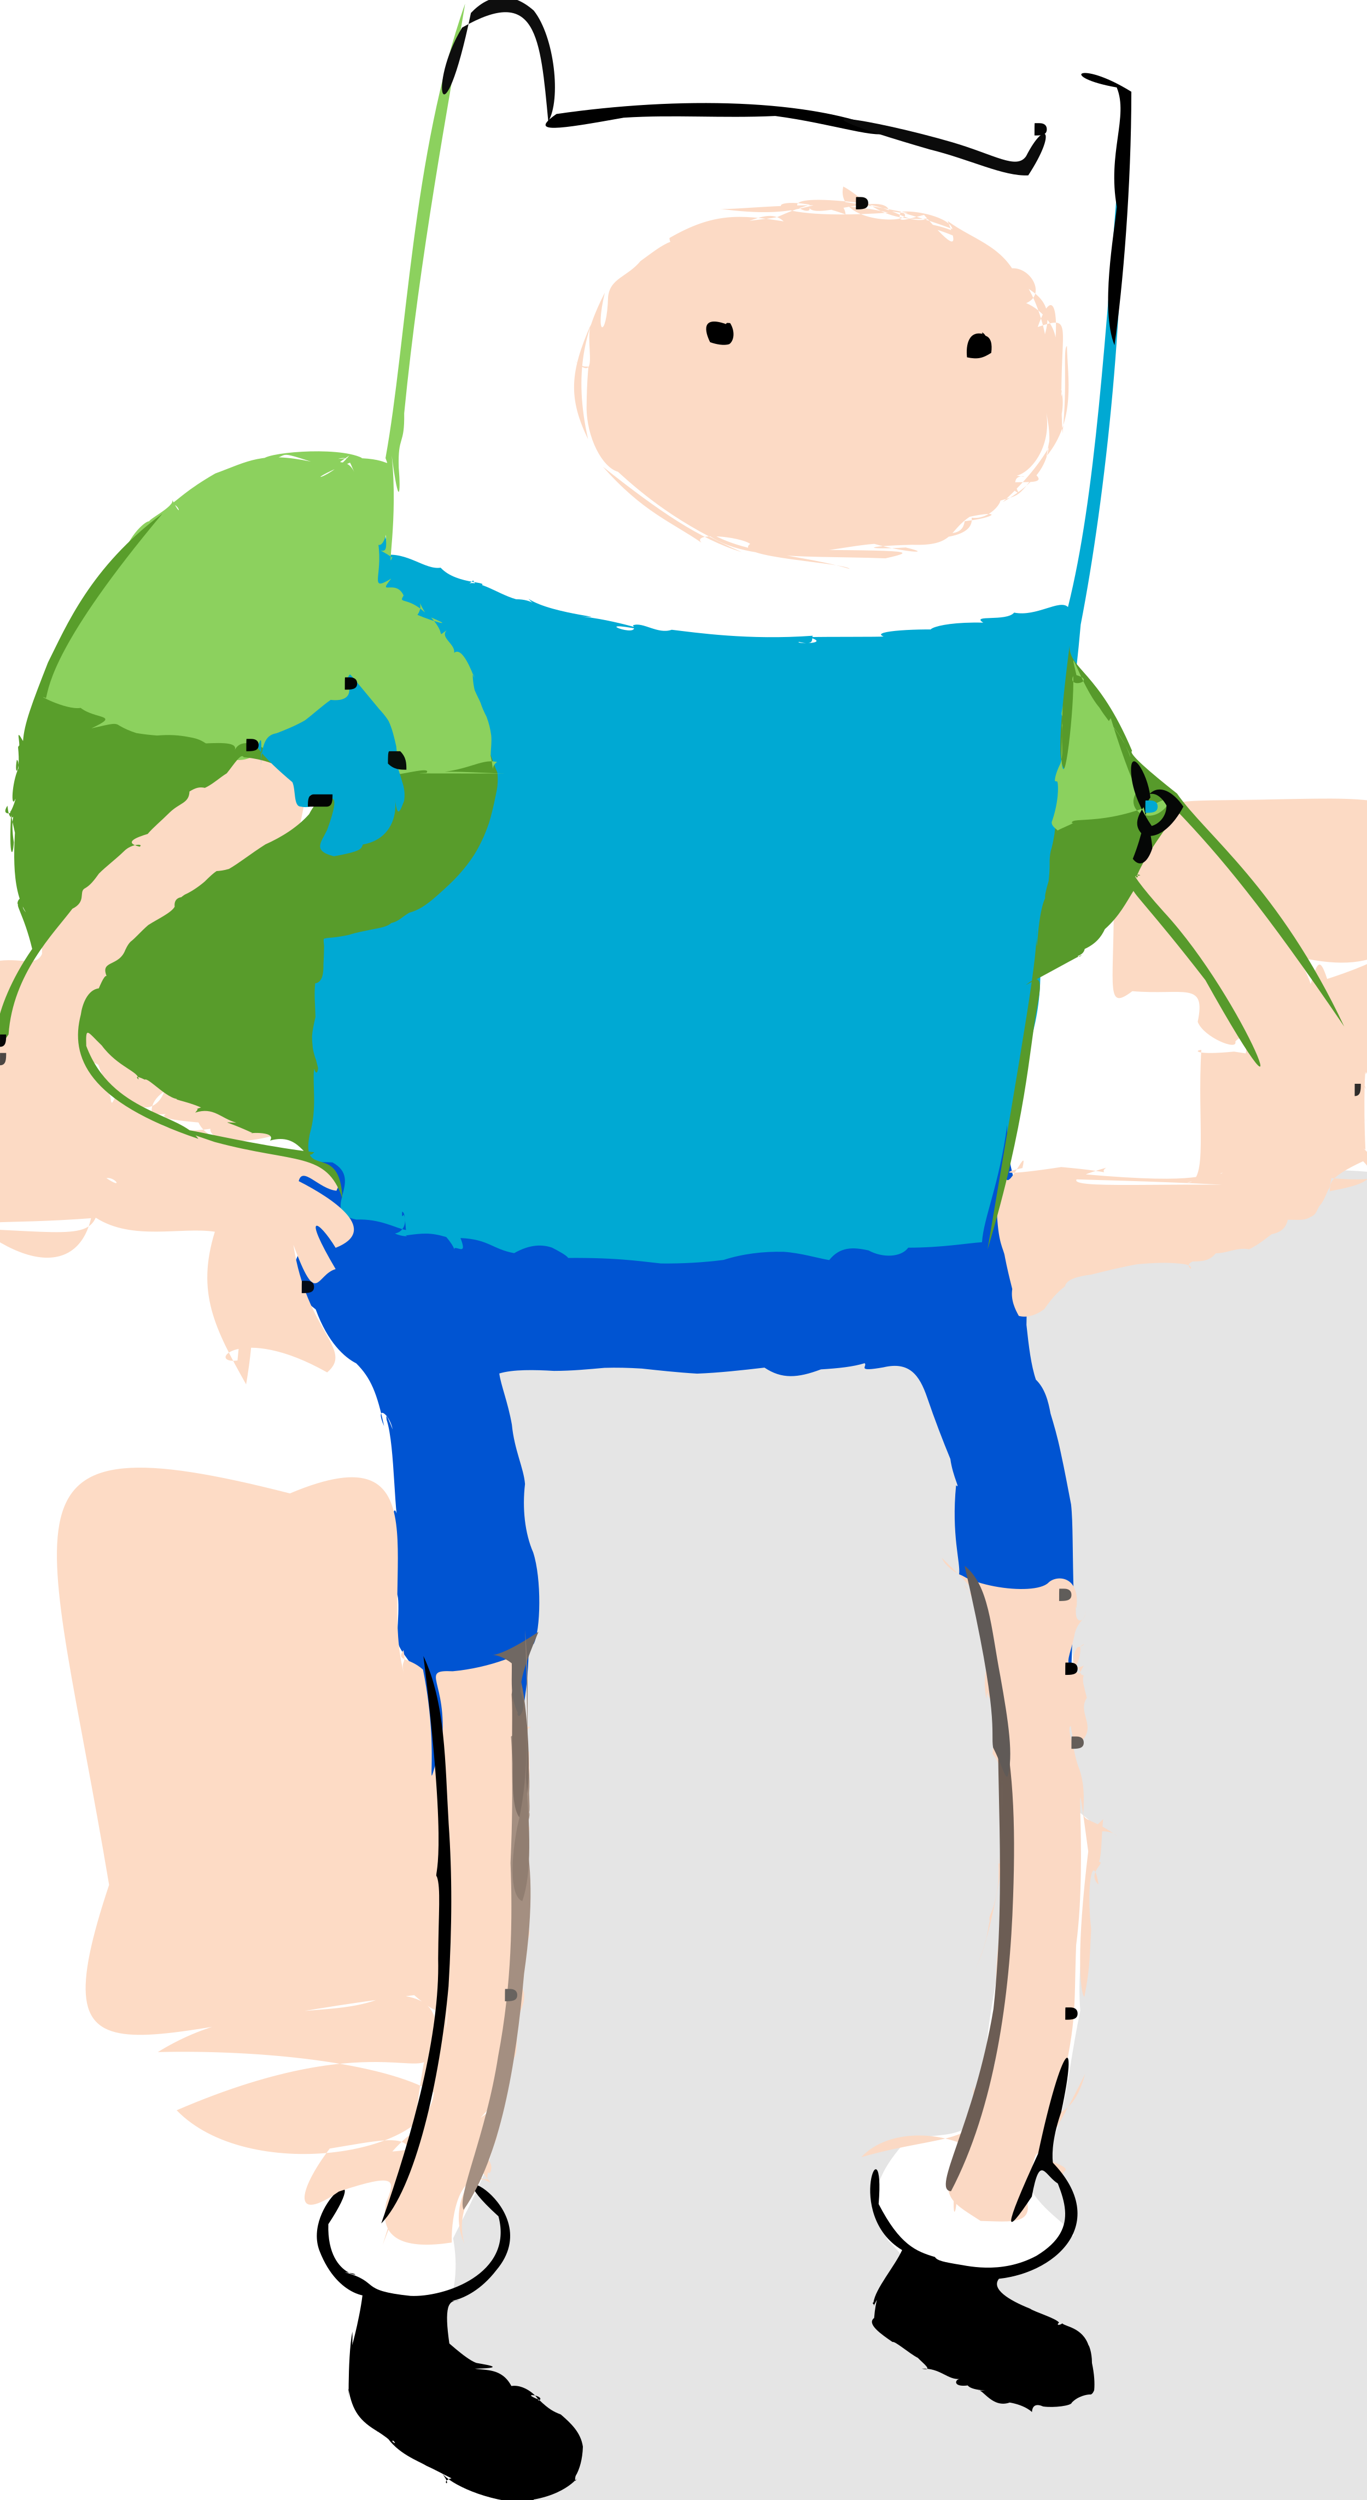 <?xml version="1.0" ?>
<svg xmlns="http://www.w3.org/2000/svg" version="1.1" width="222" height="406">
  <defs/>
  <g>
    <path d="M 231.108 191.288 C 228.816 191.739 228.278 197.829 227.835 203.979 C 227.327 209.672 226.845 214.733 226.194 219.665 C 225.478 225.93 224.655 229.719 223.489 230.487 C 222.692 232.344 223.026 233.198 223.109 234.421 C 222.847 236.996 223.825 241.452 224.923 244.849 C 225.611 252.647 225.964 262.225 226.072 270.658 C 225.908 279.062 225.445 287.956 224.942 296.198 C 224.557 302.823 224.482 308.673 224.61 313.832 C 224.991 318.584 225.465 323.534 225.927 329.035 C 226.307 335.322 226.53 342.309 226.643 349.82 C 226.71 357.759 226.536 366.238 226.103 374.994 C 225.74 383.368 225.429 391.081 224.836 397.858 C 223.711 403.629 221.74 407.972 218.497 410.326 C 214.222 411.835 209.111 412.145 203.352 411.703 C 197.127 410.635 190.792 409.665 184.545 409.21 C 178.368 409.282 172.167 409.837 165.936 410.625 C 159.735 411.028 153.681 410.937 147.792 410.534 C 142.222 410.044 136.995 409.598 131.912 409.308 C 126.978 409.272 122.168 409.527 117.472 410.23 C 112.961 411.28 108.577 412.248 104.202 412.57 C 99.59 412.282 94.436 411.115 88.88 408.496 C 82.807 403.139 78.247 396.803 68.425 389.598 C 68.857 379.252 75.72 375.392 73.587 363.481 C 79.096 352.469 82.024 347.887 81.106 334.274 C 78.175 331.22 77.5 327.319 77.31 322.066 C 77.891 317.236 79.6 312.865 81.525 308.7 C 82.519 304.496 82.574 300.152 82.351 295.607 C 82.432 290.698 83.019 284.939 83.83 279.138 C 84.52 273.185 84.552 266.722 83.558 259.735 C 82.213 252.636 80.734 245.522 79.311 238.639 C 78.463 232.249 78.62 227.052 80.16 223.056 C 83.379 220.584 88.207 219.482 94.434 219.162 C 101.693 218.988 109.393 218.5 117.36 217.534 C 125.464 216.394 133.49 215.427 140.895 215.129 C 147.274 215.98 152.295 218.134 156.022 221.811 C 158.275 227.045 159.509 233.503 160.155 240.812 C 160.895 248.558 161.835 256.343 163.054 263.808 C 164.598 270.862 166.021 276.767 167.237 283.232 C 167.82 290.983 166.899 296.903 166.593 297.254 C 166.311 297.57 164.544 299.753 163.511 311.13 C 161.54 324.273 159.364 332.266 160.448 337.304 C 159.269 350.708 150.979 344.465 146.217 348.741 C 141.023 354.977 141.595 358.726 144.106 363.701 C 148.93 368.659 152.156 373.888 155.418 377.708 C 159.727 381.75 164.183 384.465 167.941 386.499 C 170.262 388.251 170.639 388.55 169.138 386.186 C 166.795 382.216 162.667 375.085 156.617 369.669 C 165.338 369.631 169.219 365.501 174.409 362.985 C 173.009 360.771 167.856 358.417 166.11 352.721 C 172.929 349.999 172.794 339.011 175.44 326.519 C 174.582 316.289 178.18 303.884 176.771 295.494 C 173.031 292.398 171.216 291.382 170.673 290.522 C 170.031 290.126 169.121 289.017 169.382 286.731 C 171.045 283.394 173.269 278.453 174.436 271.992 C 173.937 262.935 172.24 254.201 168.583 246.068 C 165.903 237.813 164.371 229.607 163.966 221.697 C 165.03 214.855 167.595 209.675 171.571 206.219 C 176.357 203.641 181.627 201.563 187.323 199.349 C 193.302 196.702 199.376 194.073 205.442 191.421 C 211.637 189.609 218.231 189.558 231.108 191.288" stroke-width="0.0" fill="rgb(229, 229, 229)" opacity="1" stroke="rgb(248, 93, 202)" stroke-opacity="0.563" stroke-linecap="round" stroke-linejoin="round"/>
    <path d="M 61.881 84.626 C 63.462 89.916 63.455 91.705 62.294 90.161 C 66.204 89.57 68.996 92.585 71.561 92.191 C 74.282 95.161 80.412 94.287 77.66 95.272 C 76.019 93.707 77.865 94.177 75.202 95.21 C 77.145 93.529 80.526 96.391 83.812 97.317 C 86.623 97.314 87.117 98.691 85.829 97.241 C 89.674 99.86 101.587 100.549 93.013 100.044 C 98.137 100.132 106.805 102.897 104.24 102.272 C 95.018 100.45 104.324 103.848 102.792 101.553 C 104.413 100.917 106.796 103.075 109.089 102.271 C 113.069 102.743 121.583 103.993 131.993 103.241 C 131.732 103.705 132.447 104.951 129.724 104.238 C 129.189 104.613 135.117 104.562 131.332 103.47 C 133.854 103.386 143.257 103.459 143.487 103.36 C 141.082 102.408 149.93 102.04 153.677 102.302 C 148.933 103.204 150.693 100.907 159.682 101.116 C 157.563 99.755 163.461 101.004 164.693 99.486 C 168.354 100.217 172.082 97.236 173.438 98.583 C 177.916 80.616 179.43 55.368 182.112 21.784 C 183.092 47.893 179.537 80.751 175.503 101.439 C 173.738 121.792 171.311 124.733 177.378 129.714 C 178.196 130.877 179.092 130.914 179.119 130.827 C 178.757 131.682 178.176 132.99 177.503 134.905 C 176.828 137.321 176.153 139.98 175.53 142.692 C 174.844 144.707 173.86 147.311 172.725 150.274 C 171.215 153.094 169.583 158.054 168.924 156.07 C 169.345 166.634 165.841 172.492 165.958 173.44 C 166.89 171.601 166.026 172.113 166.184 170.557 C 166.56 169.685 166.096 170.463 165.805 172.416 C 165.142 174.626 165.874 181.02 164.977 183.994 C 164.123 179.524 162.709 190.034 161.964 192.682 C 163.475 195.124 161.971 197.449 161.693 199.17 C 162.483 202.351 162.083 202.486 160.591 203.646 C 159.605 204.818 158.496 206.22 157.11 207.303 C 155.404 207.968 153.257 208.5 150.67 208.664 C 147.677 208.636 144.424 208.465 140.873 208.279 C 136.976 208.189 132.696 208.133 128.167 208.145 C 123.706 208.253 119.588 208.39 115.732 208.574 C 111.902 208.7 108.162 208.769 104.466 208.749 C 100.767 208.653 96.92 208.472 93.073 208.266 C 89.461 208.006 85.824 207.757 82.204 207.45 C 78.649 207.135 75.149 206.799 71.75 206.398 C 68.573 205.865 65.642 205.281 62.871 204.659 C 60.366 203.928 58.187 203.075 55.245 202.195 C 53.599 200.9 53.531 199.113 52.702 196.84 C 51.745 194.235 50.218 191.381 49.088 187.639 C 50.695 183.004 48.056 179.829 45.885 176.131 C 45.156 172.248 44.868 168.569 44.895 165.006 C 45.119 161.725 45.512 158.653 45.984 155.837 C 46.513 153.267 47.286 151.023 48.529 149.079 C 50.39 147.438 52.775 146.021 55.558 144.632 C 58.632 143.142 61.816 141.453 64.924 139.523 C 67.804 137.392 70.297 135.209 72.291 133.114 C 73.736 131.142 74.684 129.276 75.239 127.551 C 75.422 125.756 75.453 123.989 75.255 122.065 C 74.759 119.963 73.902 117.767 72.778 115.562 C 71.337 113.354 69.576 111.169 67.648 109.038 C 65.54 107.035 63.387 105.058 61.285 103.039 C 59.417 100.783 57.796 98.252 56.36 95.2 C 55.112 91.886 54.014 88.302 61.881 84.626" stroke-width="0.0" fill="rgb(0, 169, 211)" opacity="1.0" stroke="rgb(241, 77, 62)" stroke-opacity="0.787" stroke-linecap="round" stroke-linejoin="round"/>
    <path d="M 53.992 188.774 C 59.332 191.684 51.705 196.848 57.871 198.053 C 61.769 197.901 64.168 199.435 65.931 199.756 C 65.734 198.005 65.812 196.992 65.312 196.759 C 65.211 197.919 65.452 197.399 65.557 197.268 C 65.986 197.9 65.962 199.966 64.142 200.315 C 65.198 200.835 66.675 200.839 65.835 200.645 C 68.7 200.241 69.957 200.142 72.474 200.894 C 74.045 202.713 73.717 203.237 73.819 202.679 C 74.522 202.554 75.852 203.8 74.78 201.053 C 79.36 201.247 79.937 202.853 83.497 203.508 C 86.13 202.006 88.174 202.095 89.666 202.622 C 91.964 203.79 93.778 204.984 90.474 204.312 C 99.771 204.133 103.757 204.815 107.334 205.183 C 110.811 205.224 114.289 205.022 117.509 204.608 C 120.576 203.624 123.921 203.209 127.284 203.29 C 130.069 203.485 132.734 204.307 134.659 204.635 C 136.403 202.461 138.481 202.497 141.052 203.063 C 143.361 204.337 146.399 204.18 147.486 202.621 C 153.071 202.611 157.012 201.891 159.477 201.733 C 159.727 197.744 162.325 192.247 163.561 182.673 C 163.416 191.422 166.373 194.252 166.36 199.08 C 166.689 205.056 166.809 210.47 166.696 215.164 C 167.076 218.699 167.442 221.714 168.227 224.053 C 169.693 225.458 170.245 227.558 170.606 229.552 C 171.135 231.305 171.726 233.28 172.276 235.942 C 172.894 238.749 173.399 241.535 173.94 244.315 C 174.269 247.199 174.146 251.974 174.386 259.742 C 174.038 267.917 173.936 274.393 173.736 276.957 C 170.819 274.701 166.897 269.438 160.48 263.713 C 159.113 260.247 159.151 256.916 155.758 255.67 C 156.018 253.75 154.468 249.348 155.266 241.201 C 156.042 241.954 154.748 239.885 154.336 236.925 C 153.132 234.006 151.781 230.502 150.554 226.901 C 149.299 223.262 147.652 221.056 143.458 222.052 C 138.858 222.859 140.969 221.85 140.415 221.38 C 138.587 221.951 136.229 222.207 133.32 222.384 C 129.53 223.808 126.956 223.984 124.154 222.099 C 120.511 222.525 116.752 222.938 113.221 223.074 C 109.944 222.879 106.851 222.534 104.228 222.252 C 102.011 222.118 100.161 222.072 98.158 222.134 C 95.697 222.351 92.915 222.629 89.973 222.632 C 86.816 222.443 83.299 222.369 81.085 223.049 C 81.348 224.993 82.487 227.724 83.128 231.36 C 83.532 235.51 85.053 238.396 85.261 241.001 C 84.796 244.943 85.23 248.983 86.589 252.113 C 87.976 256.345 87.834 264.84 86.641 267.033 C 85.301 265.032 86.456 268.596 84.98 277.455 C 85.819 285.205 81.131 288.802 70.911 307.869 C 64.533 288.245 67.27 279.662 68.675 272.989 C 66.26 269.151 64.199 267.628 64.491 265.41 C 64.838 261.012 64.965 255.273 63.167 261.758 C 63.441 242.298 64.085 242.989 65.073 249.096 C 63.896 247.168 64.233 234.917 62.784 230.558 C 62.698 229.861 62.664 229.322 63.769 232.154 C 63.24 229.392 60.765 228.001 62.383 231.614 C 61.23 226.282 60.252 223.791 57.851 221.404 C 55.965 220.45 53.243 218.056 51.274 212.648 C 47.33 209.612 45.889 206.825 50.02 201.303 C 52.496 196.085 53.787 196.242 52.078 194.842 C 47.802 193.891 42.313 188.083 53.992 188.774" stroke-width="0.0" fill="rgb(0, 84, 210)" opacity="1" stroke="rgb(113, 211, 12)" stroke-opacity="0.766" stroke-linecap="round" stroke-linejoin="round"/>
    <path d="M 144.251 34.541 C 134.263 32.014 119.074 34.306 116.725 33.888 C 130.508 35.759 130.969 32.393 137.193 32.804 C 143.666 33.728 151.923 35.401 144.404 34.279 C 143.71 31.088 132.635 35.67 131.459 33.785 C 131.931 35.559 123.873 31.454 137.139 32.689 C 146.798 33.429 146.485 36.774 151.421 35.414 C 142.9 36.4 140.166 31.908 136.946 30.297 C 135.527 36.507 148.919 36.362 146.74 34.593 C 156.098 37.253 159.786 39.515 154.701 37.31 C 154.417 35.306 148.588 34.03 146.261 34.409 C 145.706 36.285 146.524 35.797 150.064 34.898 C 152.296 37.423 156.752 42.659 153.897 35.88 C 158.276 39.188 164.006 40.036 165.974 47.25 C 163.218 42.549 155.549 36.739 145.729 36.132 C 155.907 35.57 160.037 40.956 165.165 44.41 C 168.233 47.248 169.699 53.955 169.691 54.304 C 171.263 48.725 168.388 47.456 162.393 44.364 C 166.103 41.383 170.637 47.563 166.65 49.226 C 169.168 50.249 172.676 53.722 171.129 57.786 C 172.139 50.212 170.959 46.187 168.525 53.108 C 175.012 50.895 171.61 53.068 172.551 70.421 C 173.405 62.328 172.556 56.624 173.27 56.187 C 173.354 61.188 174.815 68.164 169.946 74.102 C 171.618 64.448 172.969 64.59 172.292 63.122 C 173.515 67.492 171.1 74.007 162.845 81.544 C 171.566 76.574 171.014 71.742 169.604 65.592 C 171.344 71.778 167.695 76.62 165.122 77.241 C 168.617 78 163.172 75.888 165.472 80.126 C 159.608 76.723 171.275 79.708 168.115 77.001 C 164.677 81.682 165.561 79.985 159.694 82.27 C 164.925 77.981 161.967 84.687 157.798 84.071 C 158.241 87.66 150.94 87.629 147.005 87.378 C 151.854 85.517 156.13 88.187 156.663 84.647 C 162.095 84.013 162.555 82.803 157.485 83.924 C 154.001 86.2 155.027 88.713 148.106 88.468 C 139.321 88.713 140.755 89.32 147.09 88.907 C 152.051 90.102 146.446 89.605 141.983 88.323 C 137.037 88.665 127.313 91.187 123.378 89.247 C 147.334 89.383 149.787 89.345 143.795 90.671 C 128.737 90.109 116.534 91.503 111.841 83.411 C 116.817 90.169 127.991 89.414 137.974 92.389 C 137.391 91.385 118.695 90.559 121.83 88.324 C 120.211 87.14 112.241 86.359 113.914 88.131 C 108.993 84.73 104.384 83.141 97.918 75.804 C 106.975 82.993 113.702 87.602 120.462 89.661 C 110.315 85.249 104.336 80.256 100.36 76.617 C 97.755 75.885 95.272 70.992 95.259 66.186 C 95.355 55.778 96.519 61.561 93.171 58.475 C 97.48 62.611 94.968 55.967 95.948 52.709 C 92.552 60.446 92.26 64.646 95.507 71.343 C 93.055 60.517 95.097 53.585 98.226 47.522 C 96.5 54.754 98.567 55.059 98.755 48.201 C 99.081 45.144 101.871 44.999 104.025 42.388 C 108.031 39.513 109.418 37.936 115.177 39.155 C 109.947 39.633 108.802 40.216 108.718 38.65 C 115.891 34.516 120.098 34.826 127.268 35.948 C 124.387 33.216 120.16 37.616 113.517 38.219 C 118.143 35.613 125.336 35.721 126.376 35.181 C 132.832 32.329 136.984 31.683 137.328 34.825 C 124.047 30.016 120.33 36.181 144.251 34.541" stroke-width="0.0" fill="rgb(252, 218, 197)" opacity="1.0" stroke="rgb(248, 6, 127)" stroke-opacity="0.238" stroke-linecap="round" stroke-linejoin="round"/>
    <path d="M 188.518 133.454 C 192.338 131.737 193.592 133.965 195.804 135.707 C 199.789 139.707 204.839 145.236 207.378 149.582 C 205.279 147.86 201.833 141.279 195.564 136.104 C 185.245 128.964 189.383 130.266 208.025 129.791 C 223.865 129.52 231.509 129.02 230.972 139.895 C 230.597 153.703 224.335 158.483 211.09 155.469 C 209.321 149.395 205.867 148.091 207.365 149.747 C 208.697 150.75 210.886 153.114 210.885 156.266 C 208.116 154.607 210.793 153.818 212.861 159.807 C 215.188 151.41 214.756 160.633 221.922 177.015 C 218.094 170.646 217.128 162.355 212.716 159.842 C 223.796 156.595 229.199 153.34 230.048 150.204 C 226.492 163.818 224.787 169.432 221.79 174.475 C 221.719 172.328 221.386 178.977 221.746 186.695 C 217.124 183.825 222.424 182.136 225.139 179.254 C 225.734 179.107 226.297 176.628 226.606 175.321 C 226.636 175.831 225.656 177.531 225.165 180.036 C 224.015 181.606 219.83 181.193 220.562 185.662 C 226.112 190.799 225.507 192.092 216.213 191.331 C 215.838 193.352 215.962 194.153 215.981 193.445 C 220.598 192.545 224.53 191.678 221.365 188.585 C 215.654 191.214 216.32 192.241 216.047 192.304 C 215.943 191.918 216.163 192.706 215.722 193.179 C 215.426 193.814 215.111 194.693 214.558 195.514 C 213.793 196.256 213.98 197.161 212.896 197.596 C 211.855 198.258 210.958 198.088 209.131 198.08 C 208.797 199.707 207.641 200.192 206.497 200.439 C 205.401 201.298 204.211 202.213 202.854 202.883 C 200.931 202.506 199.26 203.542 197.447 203.529 C 196.461 204.732 195.356 204.85 193.668 204.86 C 192.66 205.326 193.101 205.871 193.417 206.062 C 193.509 205.497 192.821 205.3 191.397 205.187 C 189.417 205 187.178 205.081 184.671 205.314 C 182.033 205.789 179.508 206.411 177.249 206.98 C 175.246 207.253 173.2 207.684 172.959 208.889 C 171.514 209.999 170.577 211.194 169.591 212.597 C 168.187 213.636 166.746 214.038 165.454 213.701 C 164.849 212.616 164.116 211.105 164.391 209.333 C 163.899 207.397 163.519 205.81 163.198 204.138 C 162.994 202.644 162.041 202.23 161.868 195.973 C 162.333 198.238 162.553 189.348 163.404 191.396 C 163.911 193.095 167.022 185.655 166.039 189.688 C 162.181 190.518 162.995 190.946 172.351 189.524 C 182.649 190.456 177.947 190.773 179.657 189.629 C 166.705 193.379 181.839 192.216 198.494 192.403 C 176.694 191.222 154.099 191.582 171.331 190.25 C 195.565 192.686 194.341 190.568 198.341 190.584 C 202.62 187.664 207.528 186.85 204.727 173.319 C 209.6 188.124 199.605 190.534 192.802 192.047 C 196.323 192.179 194.382 182.206 195.096 170.494 C 193.788 170.623 194.352 171.371 200.396 170.778 C 205.506 171.485 203.285 171.657 201.568 171.622 C 203.049 171.932 202.374 167.022 200.617 169.146 C 201.081 170.762 195.402 168.419 194.508 165.933 C 195.91 159.252 192.282 161.669 183.888 160.965 C 179.601 164.221 180.839 160.597 180.873 147.5 C 182.117 149.12 180.797 144.548 180.328 141.135 C 179.956 139.183 180.284 137.734 181.28 136.382 C 182.173 135 182.674 133.248 183 130.906 C 183.466 128.22 184.041 125.428 188.518 133.454" stroke-width="0.0" fill="rgb(252, 218, 196)" opacity="1" stroke="rgb(40, 110, 219)" stroke-opacity="0.704" stroke-linecap="round" stroke-linejoin="round"/>
    <path d="M 46.727 117.025 C 47.478 119.272 48.23 121.508 49.004 123.657 C 49.459 125.656 49.742 127.754 49.656 129.761 C 48.998 131.822 48.983 134.053 47.837 136.225 C 46.348 138.294 44.313 140.329 42.331 142.095 C 40.587 143.513 39.24 144.475 38.336 144.801 C 38.023 144.557 38.249 143.952 38.833 143.221 C 39.6 142.623 40.289 142.316 40.882 142.385 C 41.081 142.838 40.928 143.576 40.41 144.513 C 39.593 145.473 38.448 146.412 37.166 147.15 C 35.814 147.87 34.458 148.565 33.187 149.244 C 31.864 150.094 30.571 151.096 29.414 152.312 C 28.179 153.707 26.823 155.139 25.29 156.614 C 23.734 158.054 22.058 159.357 20.411 160.413 C 19.125 161.263 17.682 161.759 16.24 162.051 C 15.995 161.767 15.591 161.625 15.161 162.222 C 15.218 163.02 15.628 163.409 15.648 163.135 C 16.152 162.624 16.937 162.472 17.882 163.157 C 17.177 165.845 19.568 167.217 25.999 169.669 C 29.011 177.397 24.992 181.044 22.463 179.488 C 23.173 180.592 17.994 179.066 15.963 172.912 C 14.651 172.211 15.036 172.827 14.284 170.815 C 13.239 171.509 15.551 173.385 17.916 178.063 C 18.193 180.356 18.285 178.242 19.762 176.677 C 20.067 181.095 25.125 179.155 22.959 179.687 C 23.661 179.762 25.378 182.008 28.244 180.37 C 26.012 181.117 24.607 181.796 34.834 182.479 C 37.705 183.9 37.854 176.084 29.33 175.937 C 21.955 178.437 23.033 184.989 34.17 183.31 C 33.883 184.679 37.608 186.617 46 183.97 C 45.499 179.657 38.71 179.437 32.142 176.716 C 31.777 179.819 30.071 184.551 39.113 185.963 C 43.793 187.291 44.929 186.031 48.158 187.941 C 47.134 187.794 47.609 187.762 50.351 188 C 54.524 190.05 55.833 190.957 54.636 193.376 C 51.767 193.075 49.136 189.288 48.51 191.811 C 54.461 194.845 61.622 199.821 54.508 202.644 C 51.681 197.993 48.917 196.648 54.507 206.097 C 51.303 207.002 51.507 212.585 47.65 202.161 C 49.776 216.323 57.556 219.113 53.131 222.875 C 38.722 214.739 33.389 221.622 38.568 220.943 C 40.071 204.852 41.503 200.915 28.156 196.877 C 40.363 197.866 42.815 208.128 39.969 224.824 C 34.873 215.719 31.827 209.94 34.892 200.03 C 29.38 199.201 21.527 201.572 15.588 197.773 C -0.883 199.081 -5.546 197.536 -1.942 200.524 C 9.586 208.4 16.788 203.327 14.92 189.579 C 22.393 195.509 17.365 188.719 16.201 192.556 C 16.096 201.123 14.755 200.442 -1.026 199.669 C -3.305 191.638 -4.716 188.329 -5.045 186.292 C -5.109 182.732 -5.295 178.833 -5.481 174.93 C -5.453 170.958 -5.268 167.29 -4.707 163.135 C -3.561 159.718 -2.05 157.791 -0.872 156.14 C 3.42 155.375 5.753 157.155 6.823 154.921 C 6.873 152.279 6.475 149.931 6.228 147.604 C 6.379 144.604 7.062 141.889 8.151 139.544 C 9.464 137.433 10.953 135.468 12.644 133.726 C 14.614 132.251 16.842 130.82 19.11 129.215 C 21.134 127.572 23.123 125.95 25.19 124.33 C 27.196 122.805 29.143 121.342 31.104 119.912 C 33.122 118.435 35.174 116.965 46.727 117.025" stroke-width="0.0" fill="rgb(252, 218, 196)" opacity="0.998" stroke="rgb(128, 193, 167)" stroke-opacity="0.314" stroke-linecap="round" stroke-linejoin="round"/>
    <path d="M 79.248 119.082 C 79.022 120.061 79.333 121.058 79.441 121.925 C 79.865 123.075 80.144 124.01 80.765 125.439 C 80.936 127.057 80.753 128.057 80.474 129.319 C 80.159 130.889 79.778 132.451 79.413 133.646 C 79.041 134.693 78.675 135.679 78.24 136.539 C 77.755 137.59 77.158 138.651 76.419 139.681 C 75.656 140.756 74.742 141.856 73.698 142.916 C 72.615 143.999 71.488 145.011 70.329 146.008 C 69.155 146.973 68.031 147.799 66.481 148.215 C 65.31 148.871 64.786 149.625 63.55 149.895 C 62.805 150.568 61.52 150.709 60.325 150.952 C 59.159 151.206 57.926 151.41 56.695 151.812 C 55.616 152.054 54.703 152.18 53.952 152.255 C 53.293 152.295 52.838 152.355 52.585 152.46 C 52.529 152.655 52.563 153.055 52.628 153.656 C 52.611 154.419 52.595 155.458 52.526 156.625 C 52.546 157.938 52.416 159.513 51.185 159.693 C 50.993 161.522 51.187 163.118 51.229 165.16 C 50.932 166.432 50.739 167.431 50.674 168.247 C 50.67 169.035 50.759 169.759 50.808 170.302 C 50.941 170.943 51.129 171.669 51.335 172.163 C 51.425 172.612 51.575 173.037 51.654 173.463 C 51.636 173.888 51.409 174.791 51.008 173.55 C 50.709 176.229 51.543 180.027 50.3 184.171 C 48.748 191.893 55.219 185.067 55.608 194.622 C 52.995 186.93 47.972 189.002 34.842 185.45 C 20.252 180.529 37.892 185.66 51.04 187.12 C 49.4 188.968 48.927 183.785 43.851 185.229 C 45.086 183.478 39.24 184.117 41.072 184.026 C 36.575 181.923 35.827 182.248 38.381 182.328 C 35.748 181.562 34.708 179.726 31.696 180.684 C 32.83 179.495 30.937 180.462 32.642 179.853 C 30.169 178.739 27.212 178.452 29.473 178.406 C 27.682 179.154 24.136 174.891 23.502 175.33 C 24.644 175.933 21.345 174.112 22.481 175.308 C 22.682 174.047 19.139 173.315 16.534 169.791 C 14.138 167.485 13.901 166.577 14.009 169.854 C 18.143 180.879 29.322 180.714 32.221 184.95 C 14.263 178.878 11.332 171.702 13.124 164.775 C 13.349 163.101 14.22 160.727 16.043 160.506 C 16.628 159.142 17.319 157.654 17.554 159.036 C 15.834 155.638 19.398 157.303 20.437 154.028 C 19.676 156.345 20.217 153.934 21.192 152.939 C 21.981 152.35 22.785 151.347 24.074 150.227 C 25.574 149.256 27.836 148.242 28.367 147.241 C 28.061 144.672 32.084 145.978 29.827 146.349 C 28.831 146.152 29.216 145.817 29.997 145.289 C 31.045 144.814 32.134 144.104 33.226 143.177 C 34.02 142.388 34.659 141.793 35.166 141.46 C 35.713 141.426 36.324 141.367 37.182 141.11 C 38.825 140.178 40.603 138.716 43.104 137.124 C 45.88 135.888 48.417 134.234 50.202 132.215 C 51.408 129.854 53.482 128.026 55.468 128.35 C 56.599 128.37 57.419 128.045 58.34 128.543 C 58.968 129.552 59.209 130.336 59.343 130.465 C 59.342 129.986 59.178 129.347 58.953 128.561 C 59.007 127.468 59.218 126.015 59.557 124.305 C 60.361 122.669 61.456 121.321 62.821 120.256 C 64.467 119.344 66.383 118.92 68.406 118.683 C 70.4 118.694 72.689 118.619 79.248 119.082" stroke-width="0.0" fill="rgb(88, 156, 43)" opacity="1" stroke="rgb(204, 191, 104)" stroke-opacity="0.318" stroke-linecap="round" stroke-linejoin="round"/>
    <path d="M 53.322 361.197 C 53.014 370.976 61.117 369.517 55.993 369.004 C 61.885 370.645 58.084 371.95 66.656 372.847 C 72.087 373.118 83.47 369.31 80.949 359.925 C 68.363 348.533 89.454 358.2 80.612 368.662 C 75.569 375.219 69.828 373.428 74.586 373.676 C 72.764 373.379 72.105 374.653 72.99 380.696 C 71.909 379.476 75.433 383.022 77.323 383.723 C 77.707 383.85 83.295 384.548 77.111 384.668 C 78.869 384.972 81.5 384.544 83.048 387.484 C 85.598 387.085 88.076 390.04 87.311 389.945 C 89.264 389.135 83.92 388.326 87.52 389.701 C 89.169 391.315 89.988 391.683 91.077 392.108 C 92.73 393.541 94.313 395.007 94.661 397.334 C 94.604 399.369 94.118 401.031 93.477 402.094 C 93.356 402.553 93.348 403.246 93.581 402.661 C 94.41 401.329 92.919 404.801 86.666 405.918 C 86.474 407.987 85.147 408.67 83.852 410.156 C 83.111 411.67 82.926 411.985 83.062 411.111 C 83.374 409.382 82.898 407.293 85.678 406.497 C 78.939 406.256 73.13 403.381 71.767 401.633 C 73.935 404.447 70.88 402.888 73.654 402.397 C 74.679 403.35 71.741 401.56 69.254 400.439 C 67.904 399.613 64.571 398.51 62.644 395.504 C 65.589 398.381 63.142 395.09 63.875 396.951 C 62.686 395.306 59.451 394.132 60.958 394.077 C 62.077 393.647 60.083 394.406 61.508 394.969 C 58.41 393.179 57.235 391.564 56.579 387.929 C 56.722 393.77 56.337 383.126 57.228 378.644 C 57.354 383.14 56.443 381.75 57.47 380.512 C 56.676 383.451 56.903 379.467 57.239 380.402 C 56.681 382.928 58.36 376.924 58.867 372.741 C 60.739 372.855 54.988 373.508 51.893 365.546 C 49.051 358.168 61.142 349.351 53.322 361.197" stroke-width="0.0" fill="rgb(0, 0, 0)" opacity="0.999" stroke="rgb(223, 20, 79)" stroke-opacity="0.509" stroke-linecap="round" stroke-linejoin="round"/>
    <path d="M 174.808 261.142 C 173.964 259.651 174.729 259.331 174.723 261.784 C 174.702 263.786 176.093 263.373 176.275 262.036 C 176.375 261.454 176.436 261.666 176.107 262.548 C 176.039 262.923 174.744 263.756 174.466 265.688 C 173.74 268.902 172.984 269.944 173.992 270.724 C 174.099 271.237 175.256 271.757 176.034 272.134 C 175.628 272.519 176.09 274.203 176.383 275.73 C 175.829 277.024 173.825 273.986 176.023 270.481 C 173.875 271.572 173.969 268.95 174.979 267.505 C 176.06 267.372 176.474 266.541 175.408 267.414 C 175.608 268.304 175.132 270.117 174.513 270.855 C 175.604 270.38 175.615 272.61 176.507 275.713 C 174.946 278.087 177.918 280.119 175.879 282.487 C 175.61 283.272 175.366 283.402 174.502 283.192 C 174.298 282.536 173.985 281.149 173.909 280.376 C 173.715 280.208 173.506 280.65 173.919 282.356 C 174.46 283.861 174.559 285.574 175.313 287.381 C 176.014 289.481 176.111 291.669 175.92 294.503 C 176.039 295.854 177.567 295.354 181.488 298.209 C 179.321 296.164 175.222 299.139 179.151 295.418 C 178.67 299.904 179.183 303.776 177.113 303.271 C 177.348 301.433 177.391 302.156 178.486 302.36 C 179.648 302.43 176.378 304.268 178.412 306.05 C 177.499 300.44 176.364 305.997 177.205 313.302 C 176.918 319.002 176.911 320.025 176.103 324.286 C 175.35 323.686 174.794 316.552 176.728 300.665 C 173.925 279.924 176.796 300.667 174.763 315.886 C 174.347 327.306 175.063 327.493 171.58 342.731 C 167.559 342.569 173.734 346.368 176.227 336.778 C 170.733 347.861 167.962 351.647 168.004 348.148 C 170.238 350.068 171.782 355.66 172.766 352.688 C 174.058 352.015 171.14 351.238 168.889 350.141 C 167.728 347.481 166.999 358.407 166.285 355.991 C 168.669 361.585 164.033 360.756 159.255 360.675 C 154.786 357.803 153.596 357.277 153.928 352.946 C 157.001 353.405 154.056 366.413 155.113 353.462 C 157.263 348.641 158.295 343.966 158.021 338.794 C 161.462 348.591 153.434 346.388 139.856 350.327 C 144.496 345.412 153.349 346.325 157.708 348.881 C 154.951 345.023 158.588 342.921 161.381 335.664 C 162.451 332.599 160.559 324.903 162.094 327.366 C 160.822 316.583 163.562 311.971 163.718 296.212 C 162.053 308.498 159.829 317.498 158.462 319.524 C 158.433 319.686 158.977 318.564 159.156 318.012 C 159.368 317.425 159.88 315.988 160.058 315.167 C 160.345 314.439 160.443 313.041 160.75 311.923 C 160.488 311.436 160.911 310.882 161.337 309.634 C 161.956 307.363 162.385 305.353 162.064 301.593 C 162.016 303.225 162.365 302.285 162.36 302.78 C 162.411 299.011 162.925 295.869 162.284 292.777 C 162.615 289.232 162.895 286.697 161.203 284.847 C 161.42 281.523 161.98 278.522 161.203 276.338 C 159.927 275.194 160.523 273.725 160.163 275.887 C 159.587 272.256 160.268 271.22 160.202 270.099 C 159.58 270.872 159.173 270.661 159.318 270.732 C 160.913 270.259 160.994 268.571 160.338 266.596 C 159.308 263.548 158.653 260.003 156.615 257.361 C 156.668 258.507 163.636 263.362 152.932 252.969 C 154.896 257.624 168.001 259.362 170.278 257.009 C 171.593 255.717 175.477 255.863 174.808 261.142" stroke-width="0.0" fill="rgb(251, 217, 196)" opacity="1.0" stroke="rgb(66, 172, 129)" stroke-opacity="0.728" stroke-linecap="round" stroke-linejoin="round"/>
    <path d="M 42.681 74.754 C 42.216 73.559 54.703 72.359 58.788 74.367 C 47.303 78.79 53.244 78.263 56.726 73.978 C 53.567 76.204 56.293 73.756 57.576 76.779 C 56.701 74.856 56.727 74.019 54.901 74.524 C 63.291 73.811 63.28 76.422 62.608 74.388 C 66.047 55.514 66.948 24.816 75.537 0.589 C 72.869 16.765 68.164 41.466 65.639 67.124 C 65.727 72.507 64.59 70.57 64.754 75.947 C 65.109 80.161 64.79 82.853 63.61 73.954 C 64.688 84.274 62.738 93.536 63.719 90.369 C 63.67 90.79 64.121 90.644 61.781 89.388 C 63.629 89.931 62.013 86.668 62.87 82.128 C 63.285 89.884 60.89 88.483 61.431 88.286 C 62.203 93.608 59.797 96.198 63.537 93.963 C 61.168 96.929 64.306 93.933 65.548 96.716 C 64.63 98.158 66.097 96.81 69.016 99.466 C 67.357 96.658 68.972 98.295 67.791 99.85 C 70.15 100.882 74.192 101.996 70.008 100.28 C 72.608 103.128 70.76 103.52 72.54 102.358 C 71.396 103.56 74.008 104.605 73.746 106.022 C 75.133 104.876 76.719 109.322 77.075 110.162 C 76.546 108.185 76.818 111.154 77.096 112.102 C 77.473 113.003 77.829 113.598 78.056 114.168 C 78.245 114.767 78.528 115.453 79.016 116.405 C 79.407 117.423 79.622 118.338 79.775 119.445 C 79.876 120.546 79.711 121.544 79.677 122.749 C 80.457 126.32 79.461 124.562 80.727 123.748 C 77.979 123.094 75.898 125.448 69.14 125.574 C 72.727 125.056 76.91 125.495 81.881 125.614 C 70.982 125.598 65.71 125.637 69.259 125.511 C 70.127 124.499 65.892 125.634 64.542 125.746 C 63.695 125.674 62.885 125.386 62.171 125.046 C 61.458 124.589 60.657 124.011 59.905 123.423 C 59.087 122.776 58.179 122.076 57.269 121.368 C 56.302 120.627 55.336 119.888 54.504 119.16 C 53.884 118.436 53.486 117.775 53.368 117.162 C 53.535 116.603 53.939 116.17 54.536 115.931 C 55.211 115.945 55.941 116.133 56.509 116.579 C 56.902 117.181 57.049 117.924 56.934 118.724 C 56.536 119.607 55.795 120.434 54.717 121.123 C 53.5 121.718 52.119 122.158 50.5 122.482 C 48.691 122.693 46.891 122.774 45.147 122.786 C 43.607 122.761 42.117 122.788 40.696 123.019 C 39.266 123.657 37.839 123.469 36.302 122.98 C 34.669 122.981 32.696 122.973 30.654 122.947 C 28.453 122.889 26.074 122.802 23.738 122.724 C 20.995 122.69 18.702 122.815 16.791 122.946 C 13.209 123.088 9.013 122.929 6.961 122.289 C 8.538 121.997 7.715 122.088 6.16 120.025 C 5.86 121.109 8.539 123.567 7.971 116.639 C 6.26 112.257 6.816 110.696 7.707 109.178 C 9.052 108.758 9.692 106.561 11.074 103.967 C 11.732 100.755 14.186 98.935 14.878 96.289 C 14.737 94.549 17.531 92.91 19.994 90.042 C 21.447 86.159 24.17 84.247 24.299 84.733 C 23.595 84.553 28.552 82.206 27.962 81.148 C 29.831 84.875 28.984 81.207 27.584 82.022 C 29.06 81.054 30.264 79.604 34.948 76.896 C 40.37 74.912 42.486 73.281 50.503 74.967 C 44.074 72.852 47.707 74.354 42.681 74.754" stroke-width="0.0" fill="rgb(140, 209, 94)" opacity="1.0" stroke="rgb(192, 200, 122)" stroke-opacity="0.881" stroke-linecap="round" stroke-linejoin="round"/>
    <path d="M 86.368 266.828 C 84.661 268.861 84.029 273.695 84.751 278.759 C 84.61 277.979 84.147 281.025 85.815 285.623 C 84.41 280.45 84.477 280.88 85.417 283.403 C 85.904 282.998 84.941 280.883 86.193 280.503 C 85.124 280.132 84.894 280.714 84.248 283.252 C 85.381 284.078 85.097 284.039 85.933 284.525 C 85.878 285.982 86.081 287.434 85.958 288.861 C 85.282 290.311 85.298 291.874 83.96 294.528 C 84.614 294.967 86.334 296.422 85.906 297.216 C 84.822 297.409 84.743 298.659 84.716 299.746 C 85.034 300.61 85.247 302.938 83.165 302.792 C 85.487 303.226 86 304.683 85.747 305.251 C 85.532 305.785 85.489 306.595 83.649 307.387 C 84.843 307.033 86.184 307.974 86.037 308.341 C 86.484 307.773 85.515 309.041 84.929 309.495 C 84.578 305.66 84.326 307.916 84.506 310.031 C 84.638 311.074 84.228 312.078 85.742 312.995 C 86.389 313.905 85.689 314.934 85.353 315.918 C 85.869 316.813 85.213 317.761 85.224 318.871 C 84.572 319.91 84.449 321.318 84.034 322.398 C 85.305 324.648 84.692 326.984 83.956 321.855 C 85.757 323.112 85.167 325.429 84.312 327.04 C 83.143 328.11 83.816 329.698 83.944 331.342 C 83.885 333.095 83.947 333.954 82.959 334.863 C 82.595 335.123 83.019 335.86 82.91 335.628 C 83.093 336.144 83.052 336.208 81.491 336.338 C 81.753 335.55 83.114 338.766 78.005 343.945 C 86.712 337.927 80.497 333.081 80.605 346.209 C 81.607 347.789 75.429 354.262 79.149 353.893 C 79.316 349.266 80.39 340.099 80.243 342.984 C 80.596 342.84 78.201 345.817 79.469 349.634 C 76.443 356.253 74.005 359.494 75.422 364.398 C 72.756 358.56 76.421 352.051 79.554 352.889 C 81.292 349.965 72.991 346.524 79.719 354.492 C 74.694 351.598 73.253 359.753 73.364 364.182 C 65.979 365.307 61.37 363.858 62.725 357.611 C 64.155 354.114 64.653 352.7 55.033 355.898 C 47.48 361.159 48.222 355.953 53.551 348.92 C 68.359 346.472 69.699 345.238 62.148 364.544 C 66.654 349.827 70.417 342.075 63.708 349.397 C 67.637 349.165 67.903 347.648 65.932 354.512 C 67.004 349.831 67.709 339.823 69.49 331.649 C 70.959 340.399 63.085 327.862 28.687 342.701 C 40.226 354.638 70.01 350.054 70.443 339.824 C 62.216 334.933 42.398 332.851 25.626 333.255 C 40.664 323.932 54.688 328.444 62.981 323.949 C 71.959 323.983 71.602 328.823 69.706 335.237 C 70.285 328.776 72.134 318.492 72.16 305.053 C 73.019 291.755 72.464 289.003 72.498 285.666 C 73.398 288.853 72.632 306.931 73.109 321.586 C 71.629 335.747 73.175 328.469 72.73 315.695 C 71.107 321.048 75.763 331.478 67.269 324.009 C 21.402 329.361 5.88 341.61 17.716 306.1 C 7.476 244.895 -2.834 229.757 47.081 242.527 C 72.61 231.749 61.345 256.639 65.643 271.894 C 64.948 269.292 66.088 270.672 65.512 267.969 C 64.26 269.854 66.35 269.04 68.696 271.143 C 71.791 286.47 68.309 294.282 71.759 283.008 C 72.739 273.02 67.982 271.143 73.517 271.409 C 79.379 270.887 85.725 268.526 86.368 266.828" stroke-width="0.0" fill="rgb(253, 219, 197)" opacity="0.999" stroke="rgb(226, 204, 145)" stroke-opacity="0.026" stroke-linecap="round" stroke-linejoin="round"/>
    <path d="M 7.793 107.581 C 10.7 101.819 14.662 92.084 26.384 83.403 C 8.864 104.329 7.983 111.261 7.475 113.371 C 5.368 112.47 10.649 115.373 13.097 114.961 C 15.54 116.863 19.741 115.994 14.829 118.285 C 18.296 117.497 18.7 117.343 19.414 117.857 C 20.215 118.322 21.076 118.705 22.13 119.047 C 23.251 119.237 24.391 119.362 25.5 119.447 C 26.491 119.375 27.334 119.336 28.26 119.392 C 29.071 119.435 29.882 119.541 30.719 119.701 C 31.588 119.872 32.354 119.998 33.435 120.724 C 36.191 120.604 38.843 120.552 38.039 121.985 C 38.812 120.177 40.613 120.594 42.34 121.249 C 44.028 122.206 45.66 123.33 47.197 124.48 C 48.212 125.654 48.466 126.337 47.838 126.214 C 46.353 124.845 43.944 123.377 39.579 122.97 C 39.17 122.233 38.146 123.932 36.827 125.585 C 35.789 126.205 34.495 127.405 33.272 127.95 C 32.462 127.774 31.836 127.878 30.773 128.537 C 30.693 130.45 29.256 130.337 27.609 131.893 C 26.097 133.396 24.85 134.398 23.983 135.431 C 22.249 135.952 19.911 136.82 22.682 137.506 C 23.432 136.984 21.329 137.01 20.158 138.217 C 18.778 139.557 17.258 140.675 16.079 141.855 C 15.27 142.981 14.609 143.838 13.698 144.311 C 12.814 144.929 14.041 146.436 11.754 147.58 C 8.753 151.559 2.085 158.125 1.39 167.992 C -1.741 172.838 -1.718 164.107 5.227 154.104 C 3.882 148.439 2.096 146.359 3.299 146.969 C 1.905 147.268 4.168 143.322 4.301 148.649 C 4.204 146.271 3.066 146.907 4.211 148.168 C 1.717 144.203 2.162 137.308 2.832 130.226 C 2.399 136.082 3.015 137.823 1.793 132.39 C 1.421 139.335 2.105 139.395 2.244 136.798 C 1.647 132.913 2.444 131.96 2.154 132.616 C 1.951 132.897 1.432 133.034 1.207 130.835 C 0.015 132.655 2.332 131.988 1.528 131.862 C 1.798 132.247 2.936 128.706 2.344 130.046 C 1.724 130.97 2.019 126.489 3.135 124.513 C 2.811 125.872 3.246 123.591 2.734 123.392 C 2.224 126.154 3.395 125.868 2.931 121.343 C 3.195 120.705 3.367 121.381 3.074 121.592 C 3.378 120.453 2.387 117.971 3.741 120.351 C 3.921 117.575 5.133 114.368 7.793 107.581" stroke-width="0.0" fill="rgb(89, 158, 43)" opacity="1.0" stroke="rgb(77, 121, 115)" stroke-opacity="0.119" stroke-linecap="round" stroke-linejoin="round"/>
    <path d="M 142.689 357.925 C 146.12 364.568 148.761 365.619 151.842 366.533 C 152.165 367.175 153.721 367.396 155.168 367.662 C 156.682 367.841 162.426 369.513 168.335 366.326 C 175.862 361.743 172.637 356.561 169.822 350.09 C 180.952 360.276 172.058 369.004 162.229 370.065 C 160.924 371.72 163.76 373.508 167.265 374.915 C 168.027 375.454 171.565 376.506 171.99 377.19 C 171.562 377.504 171.828 377.76 172.527 377.318 C 172.976 377.838 175.794 377.973 176.775 380.877 C 176.769 380.72 177.338 381.89 177.335 383.752 C 177.706 385.48 177.808 387.018 177.693 388.159 C 177.472 388.732 177.206 388.903 177.02 388.859 C 176.585 388.839 175.05 389.111 174.045 390.192 C 174.017 390.675 171.178 391.056 169.406 390.806 C 168.429 390.37 167.648 390.497 167.59 391.726 C 167.731 391.843 166.695 390.642 163.977 390.162 C 161.169 391.159 159.601 387.935 158.876 388.221 C 161.997 388.165 157.859 388.405 157.168 387.389 C 154.604 387.716 155.104 386.304 155.964 386.326 C 153.894 386.584 152.758 384.515 149.695 384.666 C 151.655 385.08 150.01 383.891 149.057 382.911 C 147.71 382.23 145.313 380.125 144.948 380.338 C 143.126 379.085 140.68 377.407 141.96 376.436 C 142.198 373.374 142.831 372.772 141.904 374.409 C 142.273 374.435 141.428 373.999 141.856 373.913 C 142.146 371.668 145.269 368.103 146.505 365.408 C 136.87 359.627 143.826 343.946 142.689 357.925" stroke-width="0.0" fill="rgb(0, 0, 0)" opacity="1" stroke="rgb(183, 242, 13)" stroke-opacity="0.253" stroke-linecap="round" stroke-linejoin="round"/>
    <path d="M 183.853 121.952 C 183.136 122.29 186.666 125.323 191.157 128.881 C 195.803 135.579 207.709 144.215 218.299 166.709 C 205.35 147.617 197.987 138.838 191.176 131.73 C 189.387 134.595 186.295 138.414 184.718 142.008 C 185.08 142.919 183.728 142.273 185.205 142.171 C 184.519 141.689 184.484 142.621 184.707 142.555 C 183.622 141.446 184.97 143.614 189.029 148.122 C 202.217 162.385 213.016 190.08 195.755 159.173 C 186.831 147.62 183.202 144.263 184.188 144.497 C 182.857 146.616 181.829 148.739 179.427 150.892 C 178.846 152.16 177.932 153.288 176.156 154.105 C 175.942 155.319 174.299 155.252 175.355 155.345 C 176.923 154.288 172.273 156.926 166.569 159.986 C 169.733 157.373 168.903 160.702 168.348 163.99 C 167.222 170.041 166.582 182.382 160.375 202.907 C 166.33 167.551 168.689 154.588 168.264 150.874 C 168.483 158.181 168.226 148.97 169.749 145.816 C 169.607 145.746 169.875 144.444 170.296 143.08 C 170.408 142.063 170.468 141.124 170.459 140.271 C 170.442 139.542 170.497 138.908 170.637 138.212 C 170.889 137.448 171.063 136.506 171.24 135.464 C 171.367 134.266 171.543 132.965 171.745 131.603 C 172.141 130.302 172.798 129.09 173.341 128.096 C 173.857 127.254 174.543 126.723 175.273 126.584 C 175.836 126.586 176.2 126.774 176.542 127.19 C 176.904 127.642 177.164 128.183 177.472 128.279 C 178.223 126.816 178.489 125.365 177.639 123.082 C 173.659 123.579 170.065 133.222 173.699 104.842 C 173.537 108.66 178.363 108.904 183.853 121.952" stroke-width="0.0" fill="rgb(87, 154, 43)" opacity="1.0" stroke="rgb(72, 48, 23)" stroke-opacity="0.527" stroke-linecap="round" stroke-linejoin="round"/>
    <path d="M 61.565 115.132 C 62.033 115.652 62.587 116.25 63.117 117.113 C 63.675 118.298 64.023 119.733 64.35 121.21 C 64.5 122.588 64.562 123.844 64.703 124.977 C 65.028 125.943 65.272 126.814 65.513 127.61 C 65.696 128.381 65.767 129.183 65.62 130.08 C 65.161 131.159 64.533 133.53 64.147 129.641 C 64.596 133.157 62.913 136.471 58.935 137.138 C 58.654 137.904 58.58 138.267 54.226 139.058 C 50.639 138.155 52.212 136.747 53.133 134.751 C 54.345 131.468 54.596 129.745 53.955 129.709 C 52.94 130.361 51.545 128.646 50.396 129.142 C 50.116 129.963 50.374 130.683 50.753 130.602 C 51.052 130.274 50.866 130.408 51.287 130.189 C 51.917 130.352 50.55 131.374 48.85 130.99 C 47.636 130.998 48.05 128.243 47.485 127.027 C 45.386 125.253 43.079 123.181 41.811 121.38 C 42.497 119.556 42.534 119.153 42.308 125.381 C 42.407 120.039 43.49 119.356 44.93 119.069 C 46.409 118.5 47.986 117.863 49.529 116.979 C 50.964 115.89 52.217 114.707 53.702 113.658 C 55.815 113.914 57.302 113.178 56.507 111.061 C 56.32 110.084 56.619 109.751 56.815 109.537 C 56.877 109.473 56.867 109.46 61.565 115.132" stroke-width="0.0" fill="rgb(0, 167, 209)" opacity="1" stroke="rgb(134, 188, 108)" stroke-opacity="0.492" stroke-linecap="round" stroke-linejoin="round"/>
    <path d="M 174.29 109.785 C 173.269 111.946 178.19 110.59 174.815 109.641 C 173.273 103.286 175.516 111.322 178.547 114.915 C 180.317 117.803 182.337 119.24 183.572 122.974 C 183.571 122.295 182.058 119.531 180.638 117.917 C 180.156 121.554 180.211 118.244 180.635 117.935 C 180.404 118.412 179.31 118.005 180.392 116.629 C 181.505 120.31 183.81 127.143 184.794 128.371 C 182.03 131.654 187.903 135.3 190.536 129.097 C 180.321 134.526 173.769 132.448 174.081 133.67 C 175.157 133.423 171.419 134.869 171.803 134.906 C 171.577 134.616 170.729 134.201 170.8 133.486 C 171.232 132.296 171.608 130.773 171.758 129.266 C 171.857 128.164 171.834 127.408 171.723 126.936 C 171.579 126.868 171.39 126.906 171.309 126.809 C 171.304 126.33 171.519 125.394 172.2 124.011 C 172.817 122.351 172.248 120.352 172.557 117.669 C 172.622 117.28 172.475 118.655 172.506 116.275 C 172.268 115.917 172.477 115.75 172.582 114.504 C 172.519 115.999 172.462 118.451 172.38 123.173 C 172.818 129.993 174.499 114.715 174.29 109.785" stroke-width="0.0" fill="rgb(139, 209, 94)" opacity="1" stroke="rgb(138, 218, 143)" stroke-opacity="0.737" stroke-linecap="round" stroke-linejoin="round"/>
    <path d="M 117.915 52.633 C 118.008 52.43 117.923 52.414 118.573 52.468 C 119.433 53.844 119.195 55.346 118.446 55.878 C 117.587 56.179 116.252 55.909 115.32 55.571 C 114.454 53.839 113.832 51.186 117.915 52.633" stroke-width="0.0" fill="rgb(0, 0, 0)" opacity="1" stroke="rgb(21, 4, 253)" stroke-opacity="0.545" stroke-linecap="round" stroke-linejoin="round"/>
    <path d="M 85.378 282.63 C 85.787 285.901 86.103 288.669 85.935 291.167 C 85.983 293.046 86.06 294.01 85.93 294.292 C 86.159 294.824 85.785 295.828 85.16 297.914 C 86.3 302.251 86.705 309.448 85.108 320.541 C 83.802 335.516 81.236 350.319 75.292 358.883 C 74.157 356.615 78.871 346.95 80.897 333.933 C 83.132 322.167 83.255 311.443 82.906 302.55 C 83.223 295.692 83.216 290.432 83.147 286.627 C 83.153 284.222 83.049 282.742 82.972 282.022 C 83.346 281.679 83.786 281.746 85.378 282.63" stroke-width="0.0" fill="rgb(164, 143, 129)" opacity="1.0" stroke="rgb(128, 212, 120)" stroke-opacity="0.056" stroke-linecap="round" stroke-linejoin="round"/>
    <path d="M 159.896 54.311 C 159.211 54.214 159.431 53.595 160.065 54.534 C 160.92 54.826 161.177 55.842 160.976 57.302 C 159.603 58.18 158.757 58.388 157.043 58.027 C 156.819 56.008 157.322 53.486 159.896 54.311" stroke-width="0.0" fill="rgb(0, 0, 0)" opacity="1" stroke="rgb(162, 63, 20)" stroke-opacity="0.892" stroke-linecap="round" stroke-linejoin="round"/>
    <path d="M 76.477 2.104 C 79.294 -0.878 82.891 -1.628 86.684 1.716 C 90.077 6.007 91.152 16.202 89.038 19.738 C 87.732 5.797 87.128 -2.448 75.049 4.479 C 69.401 13.727 71.838 24.426 76.477 2.104" stroke-width="0.0" fill="rgb(14, 14, 14)" opacity="1" stroke="rgb(40, 86, 69)" stroke-opacity="0.408" stroke-linecap="round" stroke-linejoin="round"/>
    <path d="M 183.739 126.083 C 184.091 129.204 185.677 132.126 187.037 134.134 C 188.374 133.741 189.455 132.461 189.439 130.799 C 188.329 128.888 186.944 128.322 185.583 129.593 C 185.573 131.913 186.945 134.486 187.136 137.774 C 186.31 140.256 185.049 140.892 183.965 139.47 C 185.501 135.663 186.139 132.003 186.739 128.882 C 188.286 127.4 190.467 128.481 192.184 130.992 C 190.414 134.31 187.911 136.461 185.575 135.549 C 183.761 133.837 184.957 131.96 186.825 129.517 C 186.398 125.316 183.2 120.676 183.739 126.083" stroke-width="0.0" fill="rgb(5, 7, 6)" opacity="1" stroke="rgb(218, 155, 78)" stroke-opacity="0.13" stroke-linecap="round" stroke-linejoin="round"/>
    <path d="M 162.335 277.364 C 164.552 285.922 164.961 295.79 164.53 308.027 C 164.013 324.102 161.577 342.256 154.444 355.852 C 151.168 355.636 158.222 345.076 161.339 326.224 C 163.581 305.633 161.416 285.005 162.335 277.364" stroke-width="0.0" fill="rgb(108, 93, 84)" opacity="1.0" stroke="rgb(52, 86, 254)" stroke-opacity="0.096" stroke-linecap="round" stroke-linejoin="round"/>
    <path d="M 85.65 280.738 C 86.092 287.53 85.968 292.751 84.41 295.208 C 83.335 293.98 83.184 290.409 83.284 286.399 C 83.019 282.432 83.308 278.632 83.086 275.163 C 83.562 271.846 84.624 268.593 85.65 280.738" stroke-width="0.0" fill="rgb(128, 111, 100)" opacity="1.0" stroke="rgb(164, 201, 234)" stroke-opacity="0.551" stroke-linecap="round" stroke-linejoin="round"/>
    <path d="M 101.294 19.112 C 90.707 21.006 85.657 21.809 90.367 18.511 C 110.178 15.652 131.876 15.986 144.207 21.383 C 143.056 22.863 135.382 20.088 125.902 18.835 C 117.102 19.238 109.552 18.583 101.294 19.112" stroke-width="0.0" fill="rgb(0, 0, 0)" opacity="1" stroke="rgb(109, 254, 153)" stroke-opacity="0.544" stroke-linecap="round" stroke-linejoin="round"/>
    <path d="M 162.855 281.028 C 162.862 284.144 162.765 287.179 162.725 290 C 162.655 292.508 162.678 294.627 162.644 296.331 C 162.597 297.605 162.596 298.544 162.564 299.269 C 162.558 299.871 162.628 300.45 162.855 281.028" stroke-width="0.0" fill="rgb(116, 103, 95)" opacity="1" stroke="rgb(168, 85, 192)" stroke-opacity="0.166" stroke-linecap="round" stroke-linejoin="round"/>
    <path d="M 150.913 24.249 C 157.644 25.911 162.933 28.671 166.987 28.481 C 171.736 21.196 169.793 19.21 166.643 25.36 C 165.109 27.619 161.543 25.132 154.639 23.103 C 141.674 19.328 124.354 16.52 150.913 24.249" stroke-width="0.0" fill="rgb(11, 11, 11)" opacity="1" stroke="rgb(236, 110, 104)" stroke-opacity="0.49" stroke-linecap="round" stroke-linejoin="round"/>
    <path d="M 181.372 33.597 C 179.79 24.831 183.33 18.963 181.356 14.199 C 171.881 12.535 175.108 9.545 183.73 14.899 C 183.729 30.211 182.364 46.589 180.989 56.066 C 178.661 50.175 180.931 38.03 181.372 33.597" stroke-width="0.0" fill="rgb(0, 0, 0)" opacity="1" stroke="rgb(192, 119, 177)" stroke-opacity="0.831" stroke-linecap="round" stroke-linejoin="round"/>
    <path d="M 167.568 356.717 C 163.089 363.467 162.759 362.445 168.585 349.759 C 172.519 331.262 175.229 329.525 172.345 342.959 C 169.71 350.648 171.436 353.287 172.053 354.731 C 169.685 353.595 168.934 349.292 167.568 356.717" stroke-width="0.0" fill="rgb(2, 2, 2)" opacity="1" stroke="rgb(149, 129, 24)" stroke-opacity="0.781" stroke-linecap="round" stroke-linejoin="round"/>
    <path d="M 68.761 268.936 C 72.375 276.565 72.268 286.213 72.862 296.173 C 73.44 304.488 73.429 312.673 72.843 322.553 C 71.46 337.795 67.414 355.507 61.919 361.075 C 67.142 346.157 71.443 330.332 71.156 318.085 C 71.213 310.505 71.607 306.629 70.954 304.771 C 70.326 304.231 73.016 303.547 68.761 268.936" stroke-width="0.0" fill="rgb(0, 0, 0)" opacity="1" stroke="rgb(152, 184, 160)" stroke-opacity="0.991" stroke-linecap="round" stroke-linejoin="round"/>
    <path d="M 87.442 265.011 C 84.391 267.019 81.745 268.531 79.84 268.819 C 80.283 268.653 81.681 268.987 83.11 270.121 C 83.162 271.561 82.975 273.92 83.294 275.74 C 83.582 276.958 83.868 277.813 84.093 278.117 C 84.016 278.282 83.959 278.605 84.357 278.682 C 85.075 277.917 85.33 276.552 84.53 274.719 C 84.554 272.541 85.24 270.259 87.442 265.011" stroke-width="0.0" fill="rgb(112, 104, 99)" opacity="1" stroke="rgb(92, 235, 148)" stroke-opacity="0.25" stroke-linecap="round" stroke-linejoin="round"/>
    <path d="M 85.274 264.673 C 85.904 272.563 85.711 280.528 85.413 288.683 C 86.044 296.951 86.421 304.213 84.813 308.739 C 83.092 308.036 82.739 303.441 83.99 296.761 C 85.709 289.553 85.893 282.426 85.274 264.673" stroke-width="0.0" fill="rgb(145, 126, 113)" opacity="1.0" stroke="rgb(64, 72, 130)" stroke-opacity="0.707" stroke-linecap="round" stroke-linejoin="round"/>
    <path d="M 156.654 254.278 C 160.631 257.445 160.889 264.039 162.466 272.287 C 163.763 279.544 164.644 285.306 163.615 288.519 C 163.204 288.814 162.658 286.511 161.273 283.783 C 160.849 281.161 162.401 279.25 156.654 254.278" stroke-width="0.0" fill="rgb(96, 90, 87)" opacity="1.0" stroke="rgb(135, 36, 1)" stroke-opacity="0.933" stroke-linecap="round" stroke-linejoin="round"/>
    <path d="M 168.038 20.0 C 168.192 20.0 168.48 20.0 168.8 20.0 C 169.0 20.0 170.0 20.0 170.0 21.0 C 170.0 22.0 169.0 22.0 168.0 22.0 C 168.0 21.0 168.0 20.0 168.038 20.0" stroke-width="0.0" fill="rgb(6, 6, 6)" opacity="1.0" stroke="rgb(17, 183, 221)" stroke-opacity="0.941" stroke-linecap="round" stroke-linejoin="round"/>
    <path d="M 172.038 258.0 C 172.192 258.0 172.48 258.0 172.8 258.0 C 173.0 258.0 174.0 258.0 174.0 259.0 C 174.0 260.0 173.0 260.0 172.0 260.0 C 172.0 259.0 172.0 258.0 172.038 258.0" stroke-width="0.0" fill="rgb(96, 93, 90)" opacity="1.0" stroke="rgb(254, 123, 62)" stroke-opacity="0.089" stroke-linecap="round" stroke-linejoin="round"/>
    <path d="M 40.038 120.0 C 40.192 120.0 40.48 120.0 40.8 120.0 C 41.0 120.0 42.0 120.0 42.0 121.0 C 42.0 122.0 41.0 122.0 40.0 122.0 C 40.0 121.0 40.0 120.0 40.038 120.0" stroke-width="0.0" fill="rgb(0, 1, 0)" opacity="1.0" stroke="rgb(116, 164, 232)" stroke-opacity="0.683" stroke-linecap="round" stroke-linejoin="round"/>
    <path d="M 63.222 122.0 C 63.667 122.0 64.0 122.0 65.0 122.0 C 66.0 123.0 66.0 124.0 66.0 125.0 C 65.0 125.0 64.0 125.0 63.0 124.0 C 63.0 123.0 63.0 122.0 63.222 122.0" stroke-width="0.0" fill="rgb(7, 15, 10)" opacity="1.0" stroke="rgb(195, 190, 188)" stroke-opacity="0.544" stroke-linecap="round" stroke-linejoin="round"/>
    <path d="M 0.006 171.0 C 0.043 171.0 0.15 171.0 0.35 171.0 C 0.612 171.0 0.857 171.0 1.0 171.0 C 1.0 172.0 1.0 173.0 0.0 173.0 C 0.0 172.0 0.0 171.0 0.006 171.0" stroke-width="0.0" fill="rgb(75, 70, 67)" opacity="1.0" stroke="rgb(2, 22, 197)" stroke-opacity="0.815" stroke-linecap="round" stroke-linejoin="round"/>
    <path d="M 186.038 130.0 C 186.192 130.0 186.48 130.0 186.8 130.0 C 187.0 130.0 188.0 130.0 188.0 131.0 C 188.0 132.0 187.0 132.0 186.0 132.0 C 186.0 131.0 186.0 130.0 186.038 130.0" stroke-width="0.0" fill="rgb(0, 168, 210)" opacity="1.0" stroke="rgb(49, 248, 99)" stroke-opacity="0.453" stroke-linecap="round" stroke-linejoin="round"/>
    <path d="M 51.0 129.0 C 52.0 129.0 53.0 129.0 54.0 129.0 C 54.0 130.0 54.0 131.0 53.0 131.0 C 52.0 131.0 51.0 131.0 50.0 131.0 C 50.0 130.0 50.0 129.0 51.0 129.0" stroke-width="0.0" fill="rgb(1, 4, 3)" opacity="1.0" stroke="rgb(198, 73, 34)" stroke-opacity="0.727" stroke-linecap="round" stroke-linejoin="round"/>
    <path d="M 49.038 208.0 C 49.192 208.0 49.48 208.0 49.8 208.0 C 50.0 208.0 51.0 208.0 51.0 209.0 C 51.0 210.0 50.0 210.0 49.0 210.0 C 49.0 209.0 49.0 208.0 49.038 208.0" stroke-width="0.0" fill="rgb(4, 12, 24)" opacity="1.0" stroke="rgb(86, 18, 75)" stroke-opacity="0.732" stroke-linecap="round" stroke-linejoin="round"/>
    <path d="M 56.038 110.0 C 56.192 110.0 56.48 110.0 56.8 110.0 C 57.0 110.0 58.0 110.0 58.0 111.0 C 58.0 112.0 57.0 112.0 56.0 112.0 C 56.0 111.0 56.0 110.0 56.038 110.0" stroke-width="0.0" fill="rgb(0, 3, 3)" opacity="1.0" stroke="rgb(107, 223, 16)" stroke-opacity="0.018" stroke-linecap="round" stroke-linejoin="round"/>
    <path d="M 173.038 270.0 C 173.192 270.0 173.48 270.0 173.8 270.0 C 174.0 270.0 175.0 270.0 175.0 271.0 C 175.0 272.0 174.0 272.0 173.0 272.0 C 173.0 271.0 173.0 270.0 173.038 270.0" stroke-width="0.0" fill="rgb(0, 0, 0)" opacity="1.0" stroke="rgb(80, 78, 87)" stroke-opacity="0.951" stroke-linecap="round" stroke-linejoin="round"/>
    <path d="M 174.038 282.0 C 174.192 282.0 174.48 282.0 174.8 282.0 C 175.0 282.0 176.0 282.0 176.0 283.0 C 176.0 284.0 175.0 284.0 174.0 284.0 C 174.0 283.0 174.0 282.0 174.038 282.0" stroke-width="0.0" fill="rgb(101, 94, 89)" opacity="1.0" stroke="rgb(222, 58, 176)" stroke-opacity="0.99" stroke-linecap="round" stroke-linejoin="round"/>
    <path d="M 0.006 168.0 C 0.043 168.0 0.15 168.0 0.35 168.0 C 0.612 168.0 0.857 168.0 1.0 168.0 C 1.0 169.0 1.0 170.0 0.0 170.0 C 0.0 169.0 0.0 168.0 0.006 168.0" stroke-width="0.0" fill="rgb(6, 6, 6)" opacity="1.0" stroke="rgb(46, 13, 143)" stroke-opacity="0.248" stroke-linecap="round" stroke-linejoin="round"/>
    <path d="M 220.006 176.0 C 220.043 176.0 220.15 176.0 220.35 176.0 C 220.612 176.0 220.857 176.0 221.0 176.0 C 221.0 177.0 221.0 178.0 220.0 178.0 C 220.0 177.0 220.0 176.0 220.006 176.0" stroke-width="0.0" fill="rgb(48, 45, 43)" opacity="1.0" stroke="rgb(133, 127, 242)" stroke-opacity="0.702" stroke-linecap="round" stroke-linejoin="round"/>
    <path d="M 139.038 32.0 C 139.192 32.0 139.48 32.0 139.8 32.0 C 140.0 32.0 141.0 32.0 141.0 33.0 C 141.0 34.0 140.0 34.0 139.0 34.0 C 139.0 33.0 139.0 32.0 139.038 32.0" stroke-width="0.0" fill="rgb(10, 9, 8)" opacity="1.0" stroke="rgb(109, 69, 211)" stroke-opacity="0.65" stroke-linecap="round" stroke-linejoin="round"/>
    <path d="M 173.038 326.0 C 173.192 326.0 173.48 326.0 173.8 326.0 C 174.0 326.0 175.0 326.0 175.0 327.0 C 175.0 328.0 174.0 328.0 173.0 328.0 C 173.0 327.0 173.0 326.0 173.038 326.0" stroke-width="0.0" fill="rgb(0, 0, 0)" opacity="1.0" stroke="rgb(176, 126, 236)" stroke-opacity="0.003" stroke-linecap="round" stroke-linejoin="round"/>
    <path d="M 82.038 323.0 C 82.192 323.0 82.48 323.0 82.8 323.0 C 83.0 323.0 84.0 323.0 84.0 324.0 C 84.0 325.0 83.0 325.0 82.0 325.0 C 82.0 324.0 82.0 323.0 82.038 323.0" stroke-width="0.0" fill="rgb(104, 99, 95)" opacity="1.0" stroke="rgb(191, 115, 209)" stroke-opacity="0.65" stroke-linecap="round" stroke-linejoin="round"/>
  </g>
</svg>
